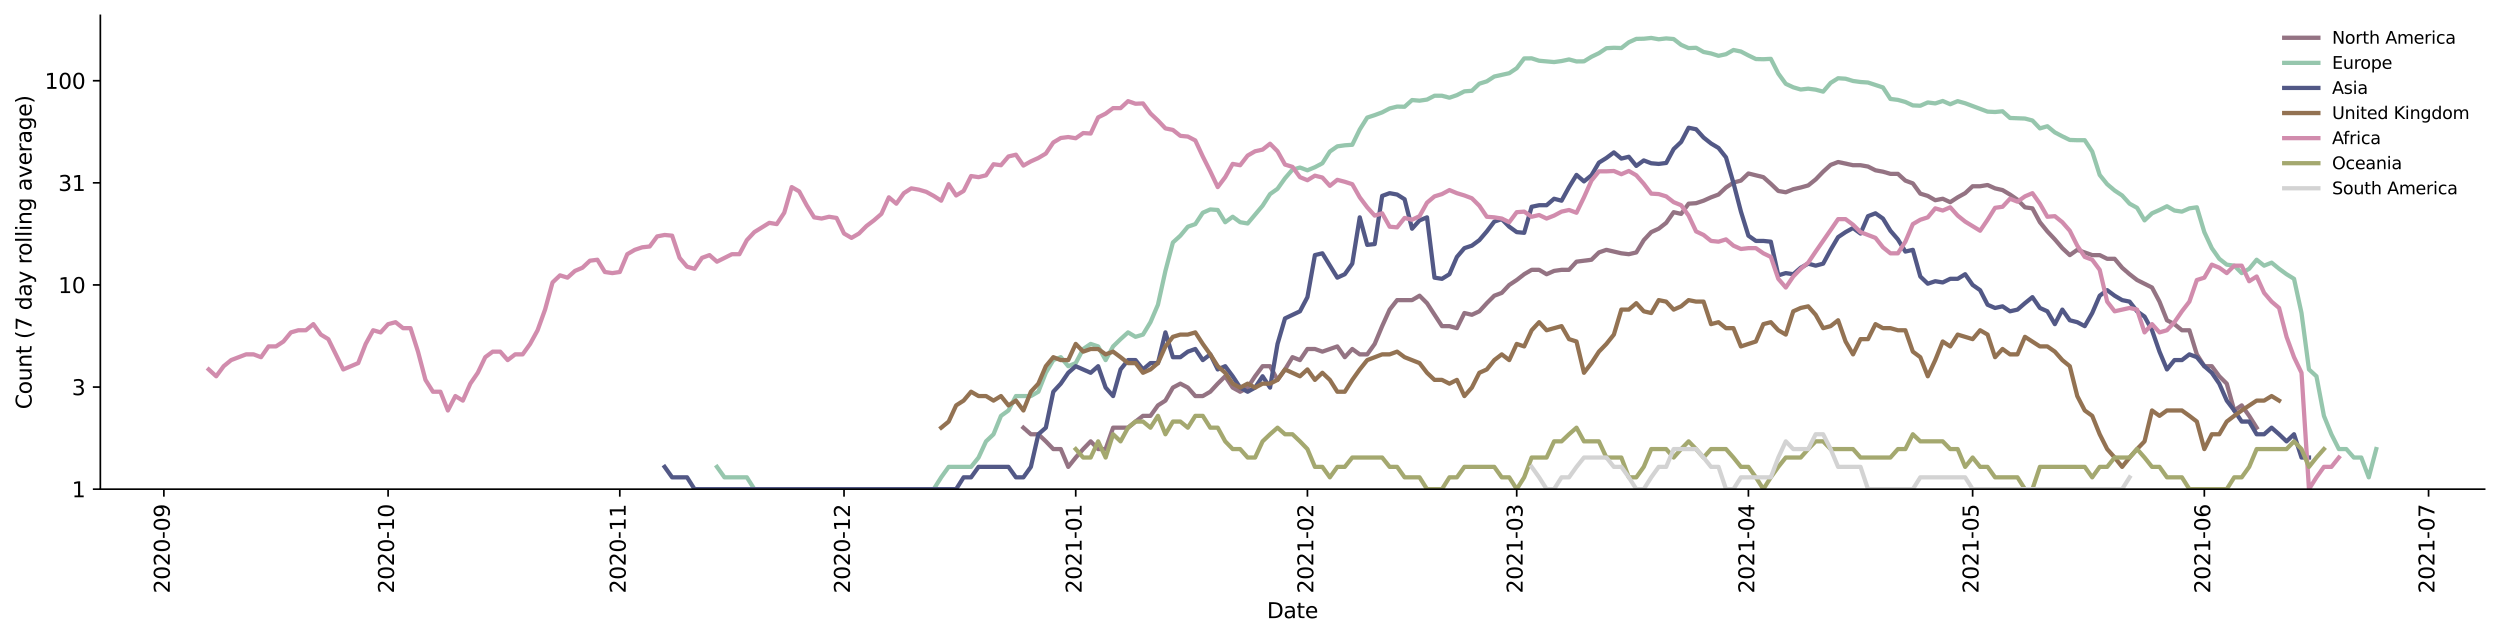 <?xml version="1.0" encoding="utf-8" standalone="no"?>
<!DOCTYPE svg PUBLIC "-//W3C//DTD SVG 1.1//EN"
  "http://www.w3.org/Graphics/SVG/1.1/DTD/svg11.dtd">
<svg height="298.621pt" version="1.1" viewBox="0 0 1170.166 298.621" width="1170.166pt" xmlns="http://www.w3.org/2000/svg" xmlns:xlink="http://www.w3.org/1999/xlink">
 <defs>
  <style type="text/css">*{stroke-linecap:butt;stroke-linejoin:round;}</style>
 </defs>
 <g id="figure_1">
  <g id="patch_1">
   <path d="M 0 298.621 
L 1170.166 298.621 
L 1170.166 0 
L 0 0 
z
" style="fill:#ffffff;"/>
  </g>
  <g id="axes_1">
   <g id="patch_2">
    <path d="M 46.966 228.96 
L 1162.966 228.96 
L 1162.966 7.2 
L 46.966 7.2 
z
" style="fill:#ffffff;"/>
   </g>
   <g id="matplotlib.axis_1">
    <g id="xtick_1">
     <g id="line2d_1">
      <defs>
       <path d="M 0 0 
L 0 3.5 
" id="m8d929df763" style="stroke:#000000;stroke-width:0.8;"/>
      </defs>
      <g>
       <use style="stroke:#000000;stroke-width:0.8;" x="76.702" xlink:href="#m8d929df763" y="228.96"/>
      </g>
     </g>
     <g id="text_1">
      <!-- 2020-09 -->
      <g transform="translate(79.462 277.743)rotate(-90)scale(0.1 -0.1)">
       <defs>
        <path d="M 1228 531 
L 3431 531 
L 3431 0 
L 469 0 
L 469 531 
Q 828 903 1448 1529 
Q 2069 2156 2228 2338 
Q 2531 2678 2651 2914 
Q 2772 3150 2772 3378 
Q 2772 3750 2511 3984 
Q 2250 4219 1831 4219 
Q 1534 4219 1204 4116 
Q 875 4013 500 3803 
L 500 4441 
Q 881 4594 1212 4672 
Q 1544 4750 1819 4750 
Q 2544 4750 2975 4387 
Q 3406 4025 3406 3419 
Q 3406 3131 3298 2873 
Q 3191 2616 2906 2266 
Q 2828 2175 2409 1742 
Q 1991 1309 1228 531 
z
" id="DejaVuSans-32" transform="scale(0.016)"/>
        <path d="M 2034 4250 
Q 1547 4250 1301 3770 
Q 1056 3291 1056 2328 
Q 1056 1369 1301 889 
Q 1547 409 2034 409 
Q 2525 409 2770 889 
Q 3016 1369 3016 2328 
Q 3016 3291 2770 3770 
Q 2525 4250 2034 4250 
z
M 2034 4750 
Q 2819 4750 3233 4129 
Q 3647 3509 3647 2328 
Q 3647 1150 3233 529 
Q 2819 -91 2034 -91 
Q 1250 -91 836 529 
Q 422 1150 422 2328 
Q 422 3509 836 4129 
Q 1250 4750 2034 4750 
z
" id="DejaVuSans-30" transform="scale(0.016)"/>
        <path d="M 313 2009 
L 1997 2009 
L 1997 1497 
L 313 1497 
L 313 2009 
z
" id="DejaVuSans-2d" transform="scale(0.016)"/>
        <path d="M 703 97 
L 703 672 
Q 941 559 1184 500 
Q 1428 441 1663 441 
Q 2288 441 2617 861 
Q 2947 1281 2994 2138 
Q 2813 1869 2534 1725 
Q 2256 1581 1919 1581 
Q 1219 1581 811 2004 
Q 403 2428 403 3163 
Q 403 3881 828 4315 
Q 1253 4750 1959 4750 
Q 2769 4750 3195 4129 
Q 3622 3509 3622 2328 
Q 3622 1225 3098 567 
Q 2575 -91 1691 -91 
Q 1453 -91 1209 -44 
Q 966 3 703 97 
z
M 1959 2075 
Q 2384 2075 2632 2365 
Q 2881 2656 2881 3163 
Q 2881 3666 2632 3958 
Q 2384 4250 1959 4250 
Q 1534 4250 1286 3958 
Q 1038 3666 1038 3163 
Q 1038 2656 1286 2365 
Q 1534 2075 1959 2075 
z
" id="DejaVuSans-39" transform="scale(0.016)"/>
       </defs>
       <use xlink:href="#DejaVuSans-32"/>
       <use x="63.623" xlink:href="#DejaVuSans-30"/>
       <use x="127.246" xlink:href="#DejaVuSans-32"/>
       <use x="190.869" xlink:href="#DejaVuSans-30"/>
       <use x="254.492" xlink:href="#DejaVuSans-2d"/>
       <use x="290.576" xlink:href="#DejaVuSans-30"/>
       <use x="354.199" xlink:href="#DejaVuSans-39"/>
      </g>
     </g>
    </g>
    <g id="xtick_2">
     <g id="line2d_2">
      <g>
       <use style="stroke:#000000;stroke-width:0.8;" x="181.655" xlink:href="#m8d929df763" y="228.96"/>
      </g>
     </g>
     <g id="text_2">
      <!-- 2020-10 -->
      <g transform="translate(184.415 277.743)rotate(-90)scale(0.1 -0.1)">
       <defs>
        <path d="M 794 531 
L 1825 531 
L 1825 4091 
L 703 3866 
L 703 4441 
L 1819 4666 
L 2450 4666 
L 2450 531 
L 3481 531 
L 3481 0 
L 794 0 
L 794 531 
z
" id="DejaVuSans-31" transform="scale(0.016)"/>
       </defs>
       <use xlink:href="#DejaVuSans-32"/>
       <use x="63.623" xlink:href="#DejaVuSans-30"/>
       <use x="127.246" xlink:href="#DejaVuSans-32"/>
       <use x="190.869" xlink:href="#DejaVuSans-30"/>
       <use x="254.492" xlink:href="#DejaVuSans-2d"/>
       <use x="290.576" xlink:href="#DejaVuSans-31"/>
       <use x="354.199" xlink:href="#DejaVuSans-30"/>
      </g>
     </g>
    </g>
    <g id="xtick_3">
     <g id="line2d_3">
      <g>
       <use style="stroke:#000000;stroke-width:0.8;" x="290.107" xlink:href="#m8d929df763" y="228.96"/>
      </g>
     </g>
     <g id="text_3">
      <!-- 2020-11 -->
      <g transform="translate(292.866 277.743)rotate(-90)scale(0.1 -0.1)">
       <use xlink:href="#DejaVuSans-32"/>
       <use x="63.623" xlink:href="#DejaVuSans-30"/>
       <use x="127.246" xlink:href="#DejaVuSans-32"/>
       <use x="190.869" xlink:href="#DejaVuSans-30"/>
       <use x="254.492" xlink:href="#DejaVuSans-2d"/>
       <use x="290.576" xlink:href="#DejaVuSans-31"/>
       <use x="354.199" xlink:href="#DejaVuSans-31"/>
      </g>
     </g>
    </g>
    <g id="xtick_4">
     <g id="line2d_4">
      <g>
       <use style="stroke:#000000;stroke-width:0.8;" x="395.06" xlink:href="#m8d929df763" y="228.96"/>
      </g>
     </g>
     <g id="text_4">
      <!-- 2020-12 -->
      <g transform="translate(397.819 277.743)rotate(-90)scale(0.1 -0.1)">
       <use xlink:href="#DejaVuSans-32"/>
       <use x="63.623" xlink:href="#DejaVuSans-30"/>
       <use x="127.246" xlink:href="#DejaVuSans-32"/>
       <use x="190.869" xlink:href="#DejaVuSans-30"/>
       <use x="254.492" xlink:href="#DejaVuSans-2d"/>
       <use x="290.576" xlink:href="#DejaVuSans-31"/>
       <use x="354.199" xlink:href="#DejaVuSans-32"/>
      </g>
     </g>
    </g>
    <g id="xtick_5">
     <g id="line2d_5">
      <g>
       <use style="stroke:#000000;stroke-width:0.8;" x="503.511" xlink:href="#m8d929df763" y="228.96"/>
      </g>
     </g>
     <g id="text_5">
      <!-- 2021-01 -->
      <g transform="translate(506.27 277.743)rotate(-90)scale(0.1 -0.1)">
       <use xlink:href="#DejaVuSans-32"/>
       <use x="63.623" xlink:href="#DejaVuSans-30"/>
       <use x="127.246" xlink:href="#DejaVuSans-32"/>
       <use x="190.869" xlink:href="#DejaVuSans-31"/>
       <use x="254.492" xlink:href="#DejaVuSans-2d"/>
       <use x="290.576" xlink:href="#DejaVuSans-30"/>
       <use x="354.199" xlink:href="#DejaVuSans-31"/>
      </g>
     </g>
    </g>
    <g id="xtick_6">
     <g id="line2d_6">
      <g>
       <use style="stroke:#000000;stroke-width:0.8;" x="611.962" xlink:href="#m8d929df763" y="228.96"/>
      </g>
     </g>
     <g id="text_6">
      <!-- 2021-02 -->
      <g transform="translate(614.722 277.743)rotate(-90)scale(0.1 -0.1)">
       <use xlink:href="#DejaVuSans-32"/>
       <use x="63.623" xlink:href="#DejaVuSans-30"/>
       <use x="127.246" xlink:href="#DejaVuSans-32"/>
       <use x="190.869" xlink:href="#DejaVuSans-31"/>
       <use x="254.492" xlink:href="#DejaVuSans-2d"/>
       <use x="290.576" xlink:href="#DejaVuSans-30"/>
       <use x="354.199" xlink:href="#DejaVuSans-32"/>
      </g>
     </g>
    </g>
    <g id="xtick_7">
     <g id="line2d_7">
      <g>
       <use style="stroke:#000000;stroke-width:0.8;" x="709.919" xlink:href="#m8d929df763" y="228.96"/>
      </g>
     </g>
     <g id="text_7">
      <!-- 2021-03 -->
      <g transform="translate(712.678 277.743)rotate(-90)scale(0.1 -0.1)">
       <defs>
        <path d="M 2597 2516 
Q 3050 2419 3304 2112 
Q 3559 1806 3559 1356 
Q 3559 666 3084 287 
Q 2609 -91 1734 -91 
Q 1441 -91 1130 -33 
Q 819 25 488 141 
L 488 750 
Q 750 597 1062 519 
Q 1375 441 1716 441 
Q 2309 441 2620 675 
Q 2931 909 2931 1356 
Q 2931 1769 2642 2001 
Q 2353 2234 1838 2234 
L 1294 2234 
L 1294 2753 
L 1863 2753 
Q 2328 2753 2575 2939 
Q 2822 3125 2822 3475 
Q 2822 3834 2567 4026 
Q 2313 4219 1838 4219 
Q 1578 4219 1281 4162 
Q 984 4106 628 3988 
L 628 4550 
Q 988 4650 1302 4700 
Q 1616 4750 1894 4750 
Q 2613 4750 3031 4423 
Q 3450 4097 3450 3541 
Q 3450 3153 3228 2886 
Q 3006 2619 2597 2516 
z
" id="DejaVuSans-33" transform="scale(0.016)"/>
       </defs>
       <use xlink:href="#DejaVuSans-32"/>
       <use x="63.623" xlink:href="#DejaVuSans-30"/>
       <use x="127.246" xlink:href="#DejaVuSans-32"/>
       <use x="190.869" xlink:href="#DejaVuSans-31"/>
       <use x="254.492" xlink:href="#DejaVuSans-2d"/>
       <use x="290.576" xlink:href="#DejaVuSans-30"/>
       <use x="354.199" xlink:href="#DejaVuSans-33"/>
      </g>
     </g>
    </g>
    <g id="xtick_8">
     <g id="line2d_8">
      <g>
       <use style="stroke:#000000;stroke-width:0.8;" x="818.37" xlink:href="#m8d929df763" y="228.96"/>
      </g>
     </g>
     <g id="text_8">
      <!-- 2021-04 -->
      <g transform="translate(821.129 277.743)rotate(-90)scale(0.1 -0.1)">
       <defs>
        <path d="M 2419 4116 
L 825 1625 
L 2419 1625 
L 2419 4116 
z
M 2253 4666 
L 3047 4666 
L 3047 1625 
L 3713 1625 
L 3713 1100 
L 3047 1100 
L 3047 0 
L 2419 0 
L 2419 1100 
L 313 1100 
L 313 1709 
L 2253 4666 
z
" id="DejaVuSans-34" transform="scale(0.016)"/>
       </defs>
       <use xlink:href="#DejaVuSans-32"/>
       <use x="63.623" xlink:href="#DejaVuSans-30"/>
       <use x="127.246" xlink:href="#DejaVuSans-32"/>
       <use x="190.869" xlink:href="#DejaVuSans-31"/>
       <use x="254.492" xlink:href="#DejaVuSans-2d"/>
       <use x="290.576" xlink:href="#DejaVuSans-30"/>
       <use x="354.199" xlink:href="#DejaVuSans-34"/>
      </g>
     </g>
    </g>
    <g id="xtick_9">
     <g id="line2d_9">
      <g>
       <use style="stroke:#000000;stroke-width:0.8;" x="923.323" xlink:href="#m8d929df763" y="228.96"/>
      </g>
     </g>
     <g id="text_9">
      <!-- 2021-05 -->
      <g transform="translate(926.082 277.743)rotate(-90)scale(0.1 -0.1)">
       <defs>
        <path d="M 691 4666 
L 3169 4666 
L 3169 4134 
L 1269 4134 
L 1269 2991 
Q 1406 3038 1543 3061 
Q 1681 3084 1819 3084 
Q 2600 3084 3056 2656 
Q 3513 2228 3513 1497 
Q 3513 744 3044 326 
Q 2575 -91 1722 -91 
Q 1428 -91 1123 -41 
Q 819 9 494 109 
L 494 744 
Q 775 591 1075 516 
Q 1375 441 1709 441 
Q 2250 441 2565 725 
Q 2881 1009 2881 1497 
Q 2881 1984 2565 2268 
Q 2250 2553 1709 2553 
Q 1456 2553 1204 2497 
Q 953 2441 691 2322 
L 691 4666 
z
" id="DejaVuSans-35" transform="scale(0.016)"/>
       </defs>
       <use xlink:href="#DejaVuSans-32"/>
       <use x="63.623" xlink:href="#DejaVuSans-30"/>
       <use x="127.246" xlink:href="#DejaVuSans-32"/>
       <use x="190.869" xlink:href="#DejaVuSans-31"/>
       <use x="254.492" xlink:href="#DejaVuSans-2d"/>
       <use x="290.576" xlink:href="#DejaVuSans-30"/>
       <use x="354.199" xlink:href="#DejaVuSans-35"/>
      </g>
     </g>
    </g>
    <g id="xtick_10">
     <g id="line2d_10">
      <g>
       <use style="stroke:#000000;stroke-width:0.8;" x="1031.774" xlink:href="#m8d929df763" y="228.96"/>
      </g>
     </g>
     <g id="text_10">
      <!-- 2021-06 -->
      <g transform="translate(1034.534 277.743)rotate(-90)scale(0.1 -0.1)">
       <defs>
        <path d="M 2113 2584 
Q 1688 2584 1439 2293 
Q 1191 2003 1191 1497 
Q 1191 994 1439 701 
Q 1688 409 2113 409 
Q 2538 409 2786 701 
Q 3034 994 3034 1497 
Q 3034 2003 2786 2293 
Q 2538 2584 2113 2584 
z
M 3366 4563 
L 3366 3988 
Q 3128 4100 2886 4159 
Q 2644 4219 2406 4219 
Q 1781 4219 1451 3797 
Q 1122 3375 1075 2522 
Q 1259 2794 1537 2939 
Q 1816 3084 2150 3084 
Q 2853 3084 3261 2657 
Q 3669 2231 3669 1497 
Q 3669 778 3244 343 
Q 2819 -91 2113 -91 
Q 1303 -91 875 529 
Q 447 1150 447 2328 
Q 447 3434 972 4092 
Q 1497 4750 2381 4750 
Q 2619 4750 2861 4703 
Q 3103 4656 3366 4563 
z
" id="DejaVuSans-36" transform="scale(0.016)"/>
       </defs>
       <use xlink:href="#DejaVuSans-32"/>
       <use x="63.623" xlink:href="#DejaVuSans-30"/>
       <use x="127.246" xlink:href="#DejaVuSans-32"/>
       <use x="190.869" xlink:href="#DejaVuSans-31"/>
       <use x="254.492" xlink:href="#DejaVuSans-2d"/>
       <use x="290.576" xlink:href="#DejaVuSans-30"/>
       <use x="354.199" xlink:href="#DejaVuSans-36"/>
      </g>
     </g>
    </g>
    <g id="xtick_11">
     <g id="line2d_11">
      <g>
       <use style="stroke:#000000;stroke-width:0.8;" x="1136.727" xlink:href="#m8d929df763" y="228.96"/>
      </g>
     </g>
     <g id="text_11">
      <!-- 2021-07 -->
      <g transform="translate(1139.487 277.743)rotate(-90)scale(0.1 -0.1)">
       <defs>
        <path d="M 525 4666 
L 3525 4666 
L 3525 4397 
L 1831 0 
L 1172 0 
L 2766 4134 
L 525 4134 
L 525 4666 
z
" id="DejaVuSans-37" transform="scale(0.016)"/>
       </defs>
       <use xlink:href="#DejaVuSans-32"/>
       <use x="63.623" xlink:href="#DejaVuSans-30"/>
       <use x="127.246" xlink:href="#DejaVuSans-32"/>
       <use x="190.869" xlink:href="#DejaVuSans-31"/>
       <use x="254.492" xlink:href="#DejaVuSans-2d"/>
       <use x="290.576" xlink:href="#DejaVuSans-30"/>
       <use x="354.199" xlink:href="#DejaVuSans-37"/>
      </g>
     </g>
    </g>
    <g id="text_12">
     <!-- Date -->
     <g transform="translate(593.015 289.341)scale(0.1 -0.1)">
      <defs>
       <path d="M 1259 4147 
L 1259 519 
L 2022 519 
Q 2988 519 3436 956 
Q 3884 1394 3884 2338 
Q 3884 3275 3436 3711 
Q 2988 4147 2022 4147 
L 1259 4147 
z
M 628 4666 
L 1925 4666 
Q 3281 4666 3915 4102 
Q 4550 3538 4550 2338 
Q 4550 1131 3912 565 
Q 3275 0 1925 0 
L 628 0 
L 628 4666 
z
" id="DejaVuSans-44" transform="scale(0.016)"/>
       <path d="M 2194 1759 
Q 1497 1759 1228 1600 
Q 959 1441 959 1056 
Q 959 750 1161 570 
Q 1363 391 1709 391 
Q 2188 391 2477 730 
Q 2766 1069 2766 1631 
L 2766 1759 
L 2194 1759 
z
M 3341 1997 
L 3341 0 
L 2766 0 
L 2766 531 
Q 2569 213 2275 61 
Q 1981 -91 1556 -91 
Q 1019 -91 701 211 
Q 384 513 384 1019 
Q 384 1609 779 1909 
Q 1175 2209 1959 2209 
L 2766 2209 
L 2766 2266 
Q 2766 2663 2505 2880 
Q 2244 3097 1772 3097 
Q 1472 3097 1187 3025 
Q 903 2953 641 2809 
L 641 3341 
Q 956 3463 1253 3523 
Q 1550 3584 1831 3584 
Q 2591 3584 2966 3190 
Q 3341 2797 3341 1997 
z
" id="DejaVuSans-61" transform="scale(0.016)"/>
       <path d="M 1172 4494 
L 1172 3500 
L 2356 3500 
L 2356 3053 
L 1172 3053 
L 1172 1153 
Q 1172 725 1289 603 
Q 1406 481 1766 481 
L 2356 481 
L 2356 0 
L 1766 0 
Q 1100 0 847 248 
Q 594 497 594 1153 
L 594 3053 
L 172 3053 
L 172 3500 
L 594 3500 
L 594 4494 
L 1172 4494 
z
" id="DejaVuSans-74" transform="scale(0.016)"/>
       <path d="M 3597 1894 
L 3597 1613 
L 953 1613 
Q 991 1019 1311 708 
Q 1631 397 2203 397 
Q 2534 397 2845 478 
Q 3156 559 3463 722 
L 3463 178 
Q 3153 47 2828 -22 
Q 2503 -91 2169 -91 
Q 1331 -91 842 396 
Q 353 884 353 1716 
Q 353 2575 817 3079 
Q 1281 3584 2069 3584 
Q 2775 3584 3186 3129 
Q 3597 2675 3597 1894 
z
M 3022 2063 
Q 3016 2534 2758 2815 
Q 2500 3097 2075 3097 
Q 1594 3097 1305 2825 
Q 1016 2553 972 2059 
L 3022 2063 
z
" id="DejaVuSans-65" transform="scale(0.016)"/>
      </defs>
      <use xlink:href="#DejaVuSans-44"/>
      <use x="77.002" xlink:href="#DejaVuSans-61"/>
      <use x="138.281" xlink:href="#DejaVuSans-74"/>
      <use x="177.49" xlink:href="#DejaVuSans-65"/>
     </g>
    </g>
   </g>
   <g id="matplotlib.axis_2">
    <g id="ytick_1">
     <g id="line2d_12">
      <defs>
       <path d="M 0 0 
L -3.5 0 
" id="m5901e06e59" style="stroke:#000000;stroke-width:0.8;"/>
      </defs>
      <g>
       <use style="stroke:#000000;stroke-width:0.8;" x="46.966" xlink:href="#m5901e06e59" y="228.96"/>
      </g>
     </g>
     <g id="text_13">
      <!-- 1 -->
      <g transform="translate(33.603 232.759)scale(0.1 -0.1)">
       <use xlink:href="#DejaVuSans-31"/>
      </g>
     </g>
    </g>
    <g id="ytick_2">
     <g id="line2d_13">
      <g>
       <use style="stroke:#000000;stroke-width:0.8;" x="46.966" xlink:href="#m5901e06e59" y="181.167"/>
      </g>
     </g>
     <g id="text_14">
      <!-- 3 -->
      <g transform="translate(33.603 184.966)scale(0.1 -0.1)">
       <use xlink:href="#DejaVuSans-33"/>
      </g>
     </g>
    </g>
    <g id="ytick_3">
     <g id="line2d_14">
      <g>
       <use style="stroke:#000000;stroke-width:0.8;" x="46.966" xlink:href="#m5901e06e59" y="133.373"/>
      </g>
     </g>
     <g id="text_15">
      <!-- 10 -->
      <g transform="translate(27.241 137.173)scale(0.1 -0.1)">
       <use xlink:href="#DejaVuSans-31"/>
       <use x="63.623" xlink:href="#DejaVuSans-30"/>
      </g>
     </g>
    </g>
    <g id="ytick_4">
     <g id="line2d_15">
      <g>
       <use style="stroke:#000000;stroke-width:0.8;" x="46.966" xlink:href="#m5901e06e59" y="85.58"/>
      </g>
     </g>
     <g id="text_16">
      <!-- 31 -->
      <g transform="translate(27.241 89.379)scale(0.1 -0.1)">
       <use xlink:href="#DejaVuSans-33"/>
       <use x="63.623" xlink:href="#DejaVuSans-31"/>
      </g>
     </g>
    </g>
    <g id="ytick_5">
     <g id="line2d_16">
      <g>
       <use style="stroke:#000000;stroke-width:0.8;" x="46.966" xlink:href="#m5901e06e59" y="37.787"/>
      </g>
     </g>
     <g id="text_17">
      <!-- 100 -->
      <g transform="translate(20.878 41.586)scale(0.1 -0.1)">
       <use xlink:href="#DejaVuSans-31"/>
       <use x="63.623" xlink:href="#DejaVuSans-30"/>
       <use x="127.246" xlink:href="#DejaVuSans-30"/>
      </g>
     </g>
    </g>
    <g id="text_18">
     <!-- Count (7 day rolling average) -->
     <g transform="translate(14.798 191.548)rotate(-90)scale(0.1 -0.1)">
      <defs>
       <path d="M 4122 4306 
L 4122 3641 
Q 3803 3938 3442 4084 
Q 3081 4231 2675 4231 
Q 1875 4231 1450 3742 
Q 1025 3253 1025 2328 
Q 1025 1406 1450 917 
Q 1875 428 2675 428 
Q 3081 428 3442 575 
Q 3803 722 4122 1019 
L 4122 359 
Q 3791 134 3420 21 
Q 3050 -91 2638 -91 
Q 1578 -91 968 557 
Q 359 1206 359 2328 
Q 359 3453 968 4101 
Q 1578 4750 2638 4750 
Q 3056 4750 3426 4639 
Q 3797 4528 4122 4306 
z
" id="DejaVuSans-43" transform="scale(0.016)"/>
       <path d="M 1959 3097 
Q 1497 3097 1228 2736 
Q 959 2375 959 1747 
Q 959 1119 1226 758 
Q 1494 397 1959 397 
Q 2419 397 2687 759 
Q 2956 1122 2956 1747 
Q 2956 2369 2687 2733 
Q 2419 3097 1959 3097 
z
M 1959 3584 
Q 2709 3584 3137 3096 
Q 3566 2609 3566 1747 
Q 3566 888 3137 398 
Q 2709 -91 1959 -91 
Q 1206 -91 779 398 
Q 353 888 353 1747 
Q 353 2609 779 3096 
Q 1206 3584 1959 3584 
z
" id="DejaVuSans-6f" transform="scale(0.016)"/>
       <path d="M 544 1381 
L 544 3500 
L 1119 3500 
L 1119 1403 
Q 1119 906 1312 657 
Q 1506 409 1894 409 
Q 2359 409 2629 706 
Q 2900 1003 2900 1516 
L 2900 3500 
L 3475 3500 
L 3475 0 
L 2900 0 
L 2900 538 
Q 2691 219 2414 64 
Q 2138 -91 1772 -91 
Q 1169 -91 856 284 
Q 544 659 544 1381 
z
M 1991 3584 
L 1991 3584 
z
" id="DejaVuSans-75" transform="scale(0.016)"/>
       <path d="M 3513 2113 
L 3513 0 
L 2938 0 
L 2938 2094 
Q 2938 2591 2744 2837 
Q 2550 3084 2163 3084 
Q 1697 3084 1428 2787 
Q 1159 2491 1159 1978 
L 1159 0 
L 581 0 
L 581 3500 
L 1159 3500 
L 1159 2956 
Q 1366 3272 1645 3428 
Q 1925 3584 2291 3584 
Q 2894 3584 3203 3211 
Q 3513 2838 3513 2113 
z
" id="DejaVuSans-6e" transform="scale(0.016)"/>
       <path id="DejaVuSans-20" transform="scale(0.016)"/>
       <path d="M 1984 4856 
Q 1566 4138 1362 3434 
Q 1159 2731 1159 2009 
Q 1159 1288 1364 580 
Q 1569 -128 1984 -844 
L 1484 -844 
Q 1016 -109 783 600 
Q 550 1309 550 2009 
Q 550 2706 781 3412 
Q 1013 4119 1484 4856 
L 1984 4856 
z
" id="DejaVuSans-28" transform="scale(0.016)"/>
       <path d="M 2906 2969 
L 2906 4863 
L 3481 4863 
L 3481 0 
L 2906 0 
L 2906 525 
Q 2725 213 2448 61 
Q 2172 -91 1784 -91 
Q 1150 -91 751 415 
Q 353 922 353 1747 
Q 353 2572 751 3078 
Q 1150 3584 1784 3584 
Q 2172 3584 2448 3432 
Q 2725 3281 2906 2969 
z
M 947 1747 
Q 947 1113 1208 752 
Q 1469 391 1925 391 
Q 2381 391 2643 752 
Q 2906 1113 2906 1747 
Q 2906 2381 2643 2742 
Q 2381 3103 1925 3103 
Q 1469 3103 1208 2742 
Q 947 2381 947 1747 
z
" id="DejaVuSans-64" transform="scale(0.016)"/>
       <path d="M 2059 -325 
Q 1816 -950 1584 -1140 
Q 1353 -1331 966 -1331 
L 506 -1331 
L 506 -850 
L 844 -850 
Q 1081 -850 1212 -737 
Q 1344 -625 1503 -206 
L 1606 56 
L 191 3500 
L 800 3500 
L 1894 763 
L 2988 3500 
L 3597 3500 
L 2059 -325 
z
" id="DejaVuSans-79" transform="scale(0.016)"/>
       <path d="M 2631 2963 
Q 2534 3019 2420 3045 
Q 2306 3072 2169 3072 
Q 1681 3072 1420 2755 
Q 1159 2438 1159 1844 
L 1159 0 
L 581 0 
L 581 3500 
L 1159 3500 
L 1159 2956 
Q 1341 3275 1631 3429 
Q 1922 3584 2338 3584 
Q 2397 3584 2469 3576 
Q 2541 3569 2628 3553 
L 2631 2963 
z
" id="DejaVuSans-72" transform="scale(0.016)"/>
       <path d="M 603 4863 
L 1178 4863 
L 1178 0 
L 603 0 
L 603 4863 
z
" id="DejaVuSans-6c" transform="scale(0.016)"/>
       <path d="M 603 3500 
L 1178 3500 
L 1178 0 
L 603 0 
L 603 3500 
z
M 603 4863 
L 1178 4863 
L 1178 4134 
L 603 4134 
L 603 4863 
z
" id="DejaVuSans-69" transform="scale(0.016)"/>
       <path d="M 2906 1791 
Q 2906 2416 2648 2759 
Q 2391 3103 1925 3103 
Q 1463 3103 1205 2759 
Q 947 2416 947 1791 
Q 947 1169 1205 825 
Q 1463 481 1925 481 
Q 2391 481 2648 825 
Q 2906 1169 2906 1791 
z
M 3481 434 
Q 3481 -459 3084 -895 
Q 2688 -1331 1869 -1331 
Q 1566 -1331 1297 -1286 
Q 1028 -1241 775 -1147 
L 775 -588 
Q 1028 -725 1275 -790 
Q 1522 -856 1778 -856 
Q 2344 -856 2625 -561 
Q 2906 -266 2906 331 
L 2906 616 
Q 2728 306 2450 153 
Q 2172 0 1784 0 
Q 1141 0 747 490 
Q 353 981 353 1791 
Q 353 2603 747 3093 
Q 1141 3584 1784 3584 
Q 2172 3584 2450 3431 
Q 2728 3278 2906 2969 
L 2906 3500 
L 3481 3500 
L 3481 434 
z
" id="DejaVuSans-67" transform="scale(0.016)"/>
       <path d="M 191 3500 
L 800 3500 
L 1894 563 
L 2988 3500 
L 3597 3500 
L 2284 0 
L 1503 0 
L 191 3500 
z
" id="DejaVuSans-76" transform="scale(0.016)"/>
       <path d="M 513 4856 
L 1013 4856 
Q 1481 4119 1714 3412 
Q 1947 2706 1947 2009 
Q 1947 1309 1714 600 
Q 1481 -109 1013 -844 
L 513 -844 
Q 928 -128 1133 580 
Q 1338 1288 1338 2009 
Q 1338 2731 1133 3434 
Q 928 4138 513 4856 
z
" id="DejaVuSans-29" transform="scale(0.016)"/>
      </defs>
      <use xlink:href="#DejaVuSans-43"/>
      <use x="69.824" xlink:href="#DejaVuSans-6f"/>
      <use x="131.006" xlink:href="#DejaVuSans-75"/>
      <use x="194.385" xlink:href="#DejaVuSans-6e"/>
      <use x="257.764" xlink:href="#DejaVuSans-74"/>
      <use x="296.973" xlink:href="#DejaVuSans-20"/>
      <use x="328.76" xlink:href="#DejaVuSans-28"/>
      <use x="367.773" xlink:href="#DejaVuSans-37"/>
      <use x="431.396" xlink:href="#DejaVuSans-20"/>
      <use x="463.184" xlink:href="#DejaVuSans-64"/>
      <use x="526.66" xlink:href="#DejaVuSans-61"/>
      <use x="587.939" xlink:href="#DejaVuSans-79"/>
      <use x="647.119" xlink:href="#DejaVuSans-20"/>
      <use x="678.906" xlink:href="#DejaVuSans-72"/>
      <use x="717.77" xlink:href="#DejaVuSans-6f"/>
      <use x="778.951" xlink:href="#DejaVuSans-6c"/>
      <use x="806.734" xlink:href="#DejaVuSans-6c"/>
      <use x="834.518" xlink:href="#DejaVuSans-69"/>
      <use x="862.301" xlink:href="#DejaVuSans-6e"/>
      <use x="925.68" xlink:href="#DejaVuSans-67"/>
      <use x="989.156" xlink:href="#DejaVuSans-20"/>
      <use x="1020.943" xlink:href="#DejaVuSans-61"/>
      <use x="1082.223" xlink:href="#DejaVuSans-76"/>
      <use x="1141.402" xlink:href="#DejaVuSans-65"/>
      <use x="1202.926" xlink:href="#DejaVuSans-72"/>
      <use x="1244.039" xlink:href="#DejaVuSans-61"/>
      <use x="1305.318" xlink:href="#DejaVuSans-67"/>
      <use x="1368.795" xlink:href="#DejaVuSans-65"/>
      <use x="1430.318" xlink:href="#DejaVuSans-29"/>
     </g>
    </g>
   </g>
   <g id="line2d_17">
    <path clip-path="url(#pc3160c7f5e)" d="M 479.022 200.186 
L 482.52 203.262 
L 486.019 203.262 
L 489.517 206.585 
L 493.016 210.197 
L 496.514 210.197 
L 500.013 218.527 
L 503.511 214.153 
L 507.01 210.197 
L 510.508 206.585 
L 514.006 210.197 
L 517.505 210.197 
L 521.003 200.186 
L 528 200.186 
L 531.499 197.321 
L 534.997 194.642 
L 538.495 194.642 
L 541.994 189.753 
L 545.492 187.508 
L 548.991 181.422 
L 552.489 179.577 
L 555.988 181.422 
L 559.486 185.379 
L 562.984 185.379 
L 566.483 183.354 
L 569.981 179.577 
L 573.48 176.116 
L 576.978 181.422 
L 580.477 183.354 
L 583.975 181.422 
L 587.473 176.116 
L 590.972 171.411 
L 594.47 171.411 
L 597.969 177.81 
L 601.467 172.921 
L 604.966 167.186 
L 608.464 168.547 
L 611.962 163.351 
L 615.461 163.351 
L 618.959 164.59 
L 625.956 162.148 
L 629.455 167.186 
L 632.953 163.351 
L 636.452 165.868 
L 639.95 165.868 
L 643.448 160.978 
L 646.947 152.648 
L 650.445 144.922 
L 653.944 140.47 
L 660.941 140.47 
L 664.439 138.411 
L 667.937 141.902 
L 674.934 152.648 
L 678.433 152.648 
L 681.931 153.602 
L 685.43 146.519 
L 688.928 147.341 
L 692.426 145.713 
L 695.925 141.902 
L 699.423 138.411 
L 702.922 137.093 
L 706.42 133.373 
L 709.919 131.067 
L 713.417 128.352 
L 716.915 126.302 
L 720.414 126.302 
L 723.912 128.352 
L 727.411 126.805 
L 730.909 126.302 
L 734.408 126.302 
L 737.906 122.482 
L 744.903 121.579 
L 748.401 118.154 
L 751.9 116.939 
L 758.897 118.567 
L 762.395 118.984 
L 765.894 118.154 
L 769.392 112.406 
L 772.89 108.645 
L 776.389 107.042 
L 779.887 104.304 
L 783.386 99.316 
L 786.884 100.107 
L 790.383 95.336 
L 793.881 95.099 
L 797.379 93.936 
L 800.878 92.361 
L 804.376 91.057 
L 807.875 87.767 
L 811.373 85.46 
L 814.872 84.536 
L 818.37 81.199 
L 825.367 82.921 
L 828.865 86.025 
L 832.364 89.379 
L 835.862 90.001 
L 839.361 88.565 
L 842.859 87.767 
L 846.357 86.79 
L 849.856 83.991 
L 853.354 80.363 
L 856.853 77.181 
L 860.351 75.825 
L 867.348 77.334 
L 870.847 77.334 
L 874.345 77.954 
L 877.843 79.707 
L 881.342 80.363 
L 884.84 81.368 
L 888.339 81.368 
L 891.837 84.536 
L 895.336 85.836 
L 898.834 90.631 
L 902.332 91.704 
L 905.831 93.708 
L 909.329 93.029 
L 912.828 94.63 
L 916.326 92.361 
L 919.825 90.42 
L 923.323 87.178 
L 926.821 87.178 
L 930.32 86.598 
L 933.818 88.164 
L 937.317 88.97 
L 940.815 91.057 
L 944.314 93.48 
L 947.812 97.03 
L 951.31 97.527 
L 954.809 104.01 
L 958.307 108.319 
L 961.806 112.049 
L 965.304 116.148 
L 968.803 119.406 
L 972.301 116.939 
L 979.298 119.406 
L 982.796 119.406 
L 986.295 121.135 
L 989.793 121.135 
L 993.292 125.313 
L 996.79 128.352 
L 1000.289 131.067 
L 1007.285 134.577 
L 1010.784 141.18 
L 1014.282 149.91 
L 1017.781 151.715 
L 1021.279 154.579 
L 1024.778 154.579 
L 1028.276 165.868 
L 1031.774 171.411 
L 1035.273 171.411 
L 1038.771 176.116 
L 1042.27 179.577 
L 1045.768 192.126 
L 1049.267 189.753 
L 1052.765 194.642 
L 1056.263 200.186 
L 1056.263 200.186 
" style="fill:none;stroke:#947383;stroke-linecap:square;stroke-width:2;"/>
   </g>
   <g id="line2d_18">
    <path clip-path="url(#pc3160c7f5e)" d="M 335.586 218.527 
L 339.085 223.417 
L 349.58 223.417 
L 353.078 228.96 
L 437.041 228.96 
L 440.539 223.417 
L 444.038 218.527 
L 454.533 218.527 
L 458.031 214.153 
L 461.53 206.585 
L 465.028 203.262 
L 468.527 194.642 
L 472.025 192.126 
L 475.524 185.379 
L 482.52 185.379 
L 486.019 183.354 
L 489.517 174.488 
L 493.016 168.547 
L 496.514 167.186 
L 500.013 171.411 
L 503.511 169.954 
L 507.01 163.351 
L 510.508 160.978 
L 514.006 162.148 
L 517.505 168.547 
L 521.003 162.148 
L 524.502 158.734 
L 528 155.58 
L 531.499 157.656 
L 534.997 156.605 
L 538.495 150.803 
L 541.994 142.637 
L 545.492 126.805 
L 548.991 113.493 
L 552.489 110.312 
L 555.988 106.109 
L 559.486 104.897 
L 562.984 99.578 
L 566.483 98.031 
L 569.981 98.285 
L 573.48 104.01 
L 576.978 101.459 
L 580.477 104.01 
L 583.975 104.599 
L 590.972 96.296 
L 594.47 90.843 
L 597.969 88.364 
L 601.467 83.453 
L 604.966 79.383 
L 608.464 78.425 
L 611.962 79.707 
L 615.461 78.267 
L 618.959 76.422 
L 622.458 70.935 
L 625.956 68.504 
L 629.455 68.01 
L 632.953 67.765 
L 636.452 60.605 
L 639.95 55.036 
L 643.448 53.884 
L 646.947 52.593 
L 650.445 50.77 
L 653.944 49.888 
L 657.442 49.967 
L 660.941 46.828 
L 664.439 47.124 
L 667.937 46.608 
L 671.436 44.813 
L 674.934 44.813 
L 678.433 45.737 
L 681.931 44.533 
L 685.43 42.758 
L 688.928 42.491 
L 692.426 39.174 
L 695.925 38.084 
L 699.423 35.818 
L 706.42 34.264 
L 709.919 31.933 
L 713.417 27.354 
L 716.915 27.308 
L 720.414 28.429 
L 727.411 29.049 
L 730.909 28.571 
L 734.408 27.818 
L 737.906 28.761 
L 741.404 28.714 
L 744.903 26.577 
L 748.401 24.892 
L 751.9 22.567 
L 755.398 22.362 
L 758.897 22.485 
L 762.395 19.785 
L 765.894 18.202 
L 769.392 18.128 
L 772.89 17.76 
L 776.389 18.387 
L 779.887 17.98 
L 783.386 18.276 
L 786.884 20.994 
L 790.383 22.526 
L 793.881 22.362 
L 797.379 24.33 
L 800.878 25.022 
L 804.376 26.127 
L 807.875 25.373 
L 811.373 23.397 
L 814.872 24.117 
L 818.37 25.948 
L 821.868 27.632 
L 825.367 27.725 
L 828.865 27.539 
L 832.364 34.428 
L 835.862 39.235 
L 839.361 40.863 
L 842.859 41.898 
L 846.357 41.507 
L 849.856 41.963 
L 853.354 42.892 
L 856.853 38.807 
L 860.351 36.617 
L 863.85 36.849 
L 867.348 37.906 
L 870.847 38.384 
L 874.345 38.625 
L 881.342 40.927 
L 884.84 46.315 
L 888.339 46.755 
L 891.837 47.723 
L 895.336 49.336 
L 898.834 49.493 
L 902.332 47.949 
L 905.831 48.406 
L 909.329 47.273 
L 912.828 48.791 
L 916.326 47.348 
L 919.825 48.33 
L 930.32 52.256 
L 933.818 52.424 
L 937.317 52.088 
L 940.815 55.216 
L 947.812 55.488 
L 951.31 56.406 
L 954.809 60.094 
L 958.307 59.092 
L 961.806 61.963 
L 965.304 63.808 
L 968.803 65.507 
L 972.301 65.623 
L 975.799 65.623 
L 979.298 70.935 
L 982.796 81.879 
L 986.295 86.215 
L 989.793 89.174 
L 993.292 91.487 
L 996.79 95.336 
L 1000.289 97.278 
L 1003.787 103.142 
L 1007.285 99.841 
L 1010.784 98.285 
L 1014.282 96.539 
L 1017.781 98.54 
L 1021.279 99.056 
L 1024.778 97.527 
L 1028.276 97.03 
L 1031.774 108.645 
L 1035.273 116.148 
L 1038.771 121.135 
L 1042.27 123.874 
L 1045.768 124.348 
L 1049.267 127.83 
L 1052.765 125.805 
L 1056.263 121.579 
L 1059.762 124.348 
L 1063.26 122.941 
L 1066.759 125.805 
L 1070.257 128.352 
L 1073.756 130.509 
L 1077.254 146.519 
L 1080.752 172.921 
L 1084.251 176.116 
L 1087.749 194.642 
L 1091.248 203.262 
L 1094.746 210.197 
L 1098.245 210.197 
L 1101.743 214.153 
L 1105.241 214.153 
L 1108.74 223.417 
L 1112.238 210.197 
L 1112.238 210.197 
" style="fill:none;stroke:#96c6ad;stroke-linecap:square;stroke-width:2;"/>
   </g>
   <g id="line2d_19">
    <path clip-path="url(#pc3160c7f5e)" d="M 311.097 218.527 
L 314.596 223.417 
L 321.593 223.417 
L 325.091 228.96 
L 447.536 228.96 
L 451.035 223.417 
L 454.533 223.417 
L 458.031 218.527 
L 472.025 218.527 
L 475.524 223.417 
L 479.022 223.417 
L 482.52 218.527 
L 486.019 203.262 
L 489.517 200.186 
L 493.016 183.354 
L 496.514 179.577 
L 500.013 174.488 
L 503.511 171.411 
L 510.508 174.488 
L 514.006 171.411 
L 517.505 181.422 
L 521.003 185.379 
L 524.502 172.921 
L 528 168.547 
L 531.499 168.547 
L 534.997 172.921 
L 538.495 169.954 
L 541.994 169.954 
L 545.492 155.58 
L 548.991 167.186 
L 552.489 167.186 
L 555.988 164.59 
L 559.486 163.351 
L 562.984 168.547 
L 566.483 165.868 
L 569.981 172.921 
L 573.48 171.411 
L 576.978 176.116 
L 580.477 181.422 
L 583.975 183.354 
L 587.473 181.422 
L 590.972 176.116 
L 594.47 181.422 
L 597.969 160.978 
L 601.467 149.036 
L 608.464 145.713 
L 611.962 139.086 
L 615.461 119.406 
L 618.959 118.567 
L 625.956 129.959 
L 629.455 128.352 
L 632.953 123.404 
L 636.452 101.735 
L 639.95 114.61 
L 643.448 114.235 
L 646.947 91.704 
L 650.445 90.42 
L 653.944 91.057 
L 657.442 93.254 
L 660.941 107.042 
L 664.439 103.142 
L 667.937 101.735 
L 671.436 129.959 
L 674.934 130.509 
L 678.433 128.352 
L 681.931 120.261 
L 685.43 116.148 
L 688.928 114.989 
L 692.426 112.406 
L 695.925 108.319 
L 699.423 103.719 
L 702.922 102.574 
L 706.42 106.109 
L 709.919 108.645 
L 713.417 108.973 
L 716.915 96.784 
L 720.414 96.054 
L 723.912 96.054 
L 727.411 93.029 
L 730.909 93.936 
L 734.408 87.57 
L 737.906 81.879 
L 741.404 84.903 
L 744.903 82.051 
L 748.401 76.122 
L 751.9 73.941 
L 755.398 71.332 
L 758.897 74.225 
L 762.395 73.378 
L 765.894 77.643 
L 769.392 75.09 
L 772.89 76.422 
L 776.389 76.724 
L 779.887 76.272 
L 783.386 69.766 
L 786.884 66.443 
L 790.383 59.791 
L 793.881 60.502 
L 797.379 64.367 
L 800.878 67.159 
L 804.376 69.256 
L 807.875 73.658 
L 811.373 85.648 
L 814.872 99.056 
L 818.37 110.312 
L 821.868 112.765 
L 825.367 112.765 
L 828.865 113.128 
L 832.364 128.881 
L 835.862 127.83 
L 839.361 128.352 
L 842.859 125.313 
L 846.357 123.404 
L 849.856 124.348 
L 853.354 123.404 
L 856.853 116.939 
L 860.351 110.998 
L 863.85 108.645 
L 867.348 106.728 
L 870.847 109.304 
L 874.345 101.185 
L 877.843 99.841 
L 881.342 102.292 
L 884.84 107.996 
L 888.339 112.049 
L 891.837 117.745 
L 895.336 116.939 
L 898.834 129.417 
L 902.332 132.785 
L 905.831 131.631 
L 909.329 132.204 
L 912.828 130.509 
L 916.326 130.509 
L 919.825 128.352 
L 923.323 133.373 
L 926.821 135.816 
L 930.32 142.637 
L 933.818 144.146 
L 937.317 143.385 
L 940.815 145.713 
L 944.314 144.922 
L 947.812 141.902 
L 951.31 139.086 
L 954.809 144.146 
L 958.307 145.713 
L 961.806 151.715 
L 965.304 144.922 
L 968.803 149.91 
L 972.301 150.803 
L 975.799 152.648 
L 979.298 146.519 
L 982.796 138.411 
L 986.295 135.816 
L 989.793 138.411 
L 993.292 140.47 
L 996.79 141.18 
L 1000.289 145.713 
L 1003.787 148.18 
L 1007.285 154.579 
L 1010.784 164.59 
L 1014.282 172.921 
L 1017.781 168.547 
L 1021.279 168.547 
L 1024.778 165.868 
L 1028.276 167.186 
L 1031.774 171.411 
L 1035.273 174.488 
L 1038.771 179.577 
L 1042.27 187.508 
L 1045.768 192.126 
L 1049.267 197.321 
L 1052.765 197.321 
L 1056.263 203.262 
L 1059.762 203.262 
L 1063.26 200.186 
L 1066.759 203.262 
L 1070.257 206.585 
L 1073.756 203.262 
L 1077.254 214.153 
L 1080.752 214.153 
L 1080.752 214.153 
" style="fill:none;stroke:#525886;stroke-linecap:square;stroke-width:2;"/>
   </g>
   <g id="line2d_20">
    <path clip-path="url(#pc3160c7f5e)" d="M 440.539 200.186 
L 444.038 197.321 
L 447.536 189.753 
L 451.035 187.508 
L 454.533 183.354 
L 458.031 185.379 
L 461.53 185.379 
L 465.028 187.508 
L 468.527 185.379 
L 472.025 189.753 
L 475.524 187.508 
L 479.022 192.126 
L 482.52 183.354 
L 486.019 179.577 
L 489.517 171.411 
L 493.016 167.186 
L 496.514 168.547 
L 500.013 168.547 
L 503.511 160.978 
L 507.01 164.59 
L 510.508 163.351 
L 514.006 163.351 
L 517.505 165.868 
L 521.003 164.59 
L 524.502 167.186 
L 528 169.954 
L 531.499 169.954 
L 534.997 174.488 
L 538.495 172.921 
L 541.994 169.954 
L 545.492 162.148 
L 548.991 157.656 
L 552.489 156.605 
L 555.988 156.605 
L 559.486 155.58 
L 562.984 160.978 
L 566.483 165.868 
L 569.981 171.411 
L 573.48 174.488 
L 576.978 179.577 
L 580.477 181.422 
L 583.975 179.577 
L 587.473 181.422 
L 590.972 179.577 
L 594.47 179.577 
L 597.969 177.81 
L 601.467 172.921 
L 608.464 176.116 
L 611.962 172.921 
L 615.461 177.81 
L 618.959 174.488 
L 622.458 177.81 
L 625.956 183.354 
L 629.455 183.354 
L 632.953 177.81 
L 636.452 172.921 
L 639.95 168.547 
L 646.947 165.868 
L 650.445 165.868 
L 653.944 164.59 
L 657.442 167.186 
L 664.439 169.954 
L 667.937 174.488 
L 671.436 177.81 
L 674.934 177.81 
L 678.433 179.577 
L 681.931 177.81 
L 685.43 185.379 
L 688.928 181.422 
L 692.426 174.488 
L 695.925 172.921 
L 699.423 168.547 
L 702.922 165.868 
L 706.42 168.547 
L 709.919 160.978 
L 713.417 162.148 
L 716.915 154.579 
L 720.414 150.803 
L 723.912 154.579 
L 730.909 152.648 
L 734.408 158.734 
L 737.906 159.841 
L 741.404 174.488 
L 744.903 169.954 
L 748.401 164.59 
L 751.9 160.978 
L 755.398 156.605 
L 758.897 144.922 
L 762.395 144.922 
L 765.894 141.902 
L 769.392 145.713 
L 772.89 146.519 
L 776.389 140.47 
L 779.887 141.18 
L 783.386 144.922 
L 786.884 143.385 
L 790.383 140.47 
L 793.881 141.18 
L 797.379 141.18 
L 800.878 151.715 
L 804.376 150.803 
L 807.875 153.602 
L 811.373 153.602 
L 814.872 162.148 
L 821.868 159.841 
L 825.367 151.715 
L 828.865 150.803 
L 832.364 154.579 
L 835.862 156.605 
L 839.361 145.713 
L 842.859 144.146 
L 846.357 143.385 
L 849.856 147.341 
L 853.354 153.602 
L 856.853 152.648 
L 860.351 149.91 
L 863.85 159.841 
L 867.348 165.868 
L 870.847 158.734 
L 874.345 158.734 
L 877.843 151.715 
L 881.342 153.602 
L 884.84 153.602 
L 888.339 154.579 
L 891.837 154.579 
L 895.336 164.59 
L 898.834 167.186 
L 902.332 176.116 
L 905.831 168.547 
L 909.329 159.841 
L 912.828 162.148 
L 916.326 156.605 
L 923.323 158.734 
L 926.821 154.579 
L 930.32 156.605 
L 933.818 167.186 
L 937.317 163.351 
L 940.815 165.868 
L 944.314 165.868 
L 947.812 157.656 
L 954.809 162.148 
L 958.307 162.148 
L 961.806 164.59 
L 965.304 168.547 
L 968.803 171.411 
L 972.301 185.379 
L 975.799 192.126 
L 979.298 194.642 
L 982.796 203.262 
L 986.295 210.197 
L 989.793 214.153 
L 993.292 218.527 
L 996.79 214.153 
L 1000.289 210.197 
L 1003.787 206.585 
L 1007.285 192.126 
L 1010.784 194.642 
L 1014.282 192.126 
L 1021.279 192.126 
L 1024.778 194.642 
L 1028.276 197.321 
L 1031.774 210.197 
L 1035.273 203.262 
L 1038.771 203.262 
L 1042.27 197.321 
L 1045.768 194.642 
L 1049.267 192.126 
L 1056.263 187.508 
L 1059.762 187.508 
L 1063.26 185.379 
L 1066.759 187.508 
L 1066.759 187.508 
" style="fill:none;stroke:#937252;stroke-linecap:square;stroke-width:2;"/>
   </g>
   <g id="line2d_21">
    <path clip-path="url(#pc3160c7f5e)" d="M 97.693 172.921 
L 101.191 176.116 
L 104.69 171.411 
L 108.188 168.547 
L 115.185 165.868 
L 118.683 165.868 
L 122.182 167.186 
L 125.68 162.148 
L 129.179 162.148 
L 132.677 159.841 
L 136.176 155.58 
L 139.674 154.579 
L 143.173 154.579 
L 146.671 151.715 
L 150.169 156.605 
L 153.668 158.734 
L 160.665 172.921 
L 167.662 169.954 
L 171.16 160.978 
L 174.658 154.579 
L 178.157 155.58 
L 181.655 151.715 
L 185.154 150.803 
L 188.652 153.602 
L 192.151 153.602 
L 195.649 164.59 
L 199.147 177.81 
L 202.646 183.354 
L 206.144 183.354 
L 209.643 192.126 
L 213.141 185.379 
L 216.64 187.508 
L 220.138 179.577 
L 223.636 174.488 
L 227.135 167.186 
L 230.633 164.59 
L 234.132 164.59 
L 237.63 168.547 
L 241.129 165.868 
L 244.627 165.868 
L 248.125 160.978 
L 251.624 154.579 
L 255.122 144.922 
L 258.621 132.204 
L 262.119 128.881 
L 265.618 129.959 
L 269.116 126.805 
L 272.615 125.313 
L 276.113 122.028 
L 279.611 121.579 
L 283.11 127.314 
L 286.608 127.83 
L 290.107 127.314 
L 293.605 118.984 
L 297.104 116.939 
L 300.602 115.758 
L 304.1 115.372 
L 307.599 110.654 
L 311.097 109.973 
L 314.596 110.312 
L 318.094 120.696 
L 321.593 124.828 
L 325.091 125.805 
L 328.589 120.696 
L 332.088 119.406 
L 335.586 122.482 
L 342.583 118.984 
L 346.082 118.984 
L 349.58 112.406 
L 353.078 108.645 
L 360.075 104.304 
L 363.574 104.897 
L 367.072 99.578 
L 370.571 87.57 
L 374.069 89.585 
L 377.568 96.054 
L 381.066 101.735 
L 384.564 102.292 
L 388.063 101.459 
L 391.561 102.013 
L 395.06 109.304 
L 398.558 111.346 
L 402.057 109.304 
L 405.555 105.802 
L 409.053 103.142 
L 412.552 100.107 
L 416.05 92.361 
L 419.549 95.336 
L 423.047 90.42 
L 426.546 88.164 
L 430.044 88.767 
L 433.542 89.792 
L 437.041 91.704 
L 440.539 93.936 
L 444.038 86.215 
L 447.536 91.487 
L 451.035 89.379 
L 454.533 82.397 
L 458.031 82.921 
L 461.53 82.051 
L 465.028 76.876 
L 468.527 77.334 
L 472.025 73.238 
L 475.524 72.411 
L 479.022 77.488 
L 482.52 75.529 
L 486.019 73.941 
L 489.517 71.868 
L 493.016 66.68 
L 496.514 64.592 
L 500.013 64.142 
L 503.511 64.706 
L 507.01 62.282 
L 510.508 62.497 
L 514.006 54.946 
L 517.505 53.191 
L 521.003 50.608 
L 524.502 50.608 
L 528 47.348 
L 531.499 48.56 
L 534.997 48.406 
L 538.495 53.105 
L 541.994 56.406 
L 545.492 60.094 
L 548.991 60.811 
L 552.489 63.587 
L 555.988 63.919 
L 559.486 65.739 
L 562.984 73.238 
L 566.483 80.198 
L 569.981 87.57 
L 573.48 82.921 
L 576.978 76.724 
L 580.477 77.334 
L 583.975 72.822 
L 587.473 70.803 
L 590.972 70.023 
L 594.47 67.279 
L 597.969 70.803 
L 601.467 77.028 
L 604.966 78.11 
L 608.464 82.921 
L 611.962 84.353 
L 615.461 82.224 
L 618.959 83.098 
L 622.458 86.984 
L 625.956 84.171 
L 629.455 85.088 
L 632.953 86.215 
L 636.452 92.361 
L 639.95 97.03 
L 643.448 100.913 
L 646.947 99.841 
L 650.445 106.109 
L 653.944 106.417 
L 657.442 102.013 
L 660.941 102.857 
L 664.439 101.185 
L 667.937 94.864 
L 671.436 91.922 
L 674.934 90.843 
L 678.433 88.97 
L 681.931 90.42 
L 685.43 91.487 
L 688.928 92.805 
L 692.426 96.296 
L 695.925 101.459 
L 699.423 101.735 
L 702.922 102.292 
L 706.42 104.01 
L 709.919 99.316 
L 713.417 99.056 
L 716.915 101.459 
L 720.414 100.642 
L 723.912 102.292 
L 727.411 100.913 
L 730.909 99.056 
L 734.408 98.285 
L 737.906 99.578 
L 741.404 92.361 
L 744.903 84.536 
L 748.401 80.198 
L 751.9 80.198 
L 755.398 80.034 
L 758.897 81.538 
L 762.395 80.034 
L 765.894 82.051 
L 769.392 86.025 
L 772.89 90.631 
L 776.389 90.843 
L 779.887 91.922 
L 783.386 94.63 
L 786.884 96.054 
L 790.383 100.913 
L 793.881 108.319 
L 797.379 109.973 
L 800.878 112.765 
L 804.376 113.128 
L 807.875 112.049 
L 811.373 114.989 
L 814.872 116.541 
L 818.37 116.148 
L 821.868 116.148 
L 825.367 118.567 
L 828.865 120.261 
L 832.364 130.509 
L 835.862 134.577 
L 839.361 129.417 
L 842.859 125.805 
L 846.357 122.941 
L 849.856 117.745 
L 856.853 107.675 
L 860.351 102.574 
L 863.85 102.574 
L 867.348 105.196 
L 870.847 108.645 
L 877.843 111.346 
L 881.342 115.758 
L 884.84 118.567 
L 888.339 118.567 
L 891.837 113.128 
L 895.336 104.897 
L 898.834 102.857 
L 902.332 101.735 
L 905.831 97.527 
L 909.329 98.54 
L 912.828 97.03 
L 916.326 100.913 
L 919.825 103.719 
L 926.821 107.996 
L 930.32 102.857 
L 933.818 97.278 
L 937.317 96.784 
L 940.815 93.029 
L 944.314 94.398 
L 947.812 91.922 
L 951.31 90.42 
L 954.809 95.336 
L 958.307 101.459 
L 961.806 101.185 
L 965.304 104.01 
L 968.803 107.996 
L 972.301 114.989 
L 975.799 120.261 
L 979.298 121.579 
L 982.796 126.302 
L 986.295 141.18 
L 989.793 145.713 
L 996.79 144.146 
L 1000.289 144.922 
L 1003.787 155.58 
L 1007.285 151.715 
L 1010.784 155.58 
L 1014.282 154.579 
L 1017.781 150.803 
L 1021.279 145.713 
L 1024.778 141.18 
L 1028.276 131.067 
L 1031.774 129.959 
L 1035.273 123.874 
L 1038.771 125.313 
L 1042.27 127.83 
L 1045.768 124.348 
L 1049.267 124.348 
L 1052.765 131.631 
L 1056.263 129.417 
L 1059.762 137.093 
L 1063.26 141.18 
L 1066.759 144.146 
L 1070.257 157.656 
L 1073.756 167.186 
L 1077.254 174.488 
L 1080.752 228.96 
L 1084.251 223.417 
L 1087.749 218.527 
L 1091.248 218.527 
L 1094.746 214.153 
L 1094.746 214.153 
" style="fill:none;stroke:#d18cad;stroke-linecap:square;stroke-width:2;"/>
   </g>
   <g id="line2d_22">
    <path clip-path="url(#pc3160c7f5e)" d="M 503.511 210.197 
L 507.01 214.153 
L 510.508 214.153 
L 514.006 206.585 
L 517.505 214.153 
L 521.003 203.262 
L 524.502 206.585 
L 528 200.186 
L 531.499 197.321 
L 534.997 197.321 
L 538.495 200.186 
L 541.994 194.642 
L 545.492 203.262 
L 548.991 197.321 
L 552.489 197.321 
L 555.988 200.186 
L 559.486 194.642 
L 562.984 194.642 
L 566.483 200.186 
L 569.981 200.186 
L 573.48 206.585 
L 576.978 210.197 
L 580.477 210.197 
L 583.975 214.153 
L 587.473 214.153 
L 590.972 206.585 
L 594.47 203.262 
L 597.969 200.186 
L 601.467 203.262 
L 604.966 203.262 
L 608.464 206.585 
L 611.962 210.197 
L 615.461 218.527 
L 618.959 218.527 
L 622.458 223.417 
L 625.956 218.527 
L 629.455 218.527 
L 632.953 214.153 
L 646.947 214.153 
L 650.445 218.527 
L 653.944 218.527 
L 657.442 223.417 
L 664.439 223.417 
L 667.937 228.96 
L 674.934 228.96 
L 678.433 223.417 
L 681.931 223.417 
L 685.43 218.527 
L 699.423 218.527 
L 702.922 223.417 
L 706.42 223.417 
L 709.919 228.96 
L 713.417 223.417 
L 716.915 214.153 
L 723.912 214.153 
L 727.411 206.585 
L 730.909 206.585 
L 734.408 203.262 
L 737.906 200.186 
L 741.404 206.585 
L 748.401 206.585 
L 751.9 214.153 
L 758.897 214.153 
L 762.395 223.417 
L 765.894 223.417 
L 769.392 218.527 
L 772.89 210.197 
L 779.887 210.197 
L 783.386 214.153 
L 786.884 210.197 
L 790.383 206.585 
L 793.881 210.197 
L 797.379 214.153 
L 800.878 210.197 
L 807.875 210.197 
L 811.373 214.153 
L 814.872 218.527 
L 818.37 218.527 
L 821.868 223.417 
L 825.367 228.96 
L 828.865 223.417 
L 832.364 218.527 
L 835.862 214.153 
L 842.859 214.153 
L 846.357 210.197 
L 849.856 206.585 
L 853.354 206.585 
L 856.853 210.197 
L 867.348 210.197 
L 870.847 214.153 
L 884.84 214.153 
L 888.339 210.197 
L 891.837 210.197 
L 895.336 203.262 
L 898.834 206.585 
L 909.329 206.585 
L 912.828 210.197 
L 916.326 210.197 
L 919.825 218.527 
L 923.323 214.153 
L 926.821 218.527 
L 930.32 218.527 
L 933.818 223.417 
L 944.314 223.417 
L 947.812 228.96 
L 951.31 228.96 
L 954.809 218.527 
L 975.799 218.527 
L 979.298 223.417 
L 982.796 218.527 
L 986.295 218.527 
L 989.793 214.153 
L 996.79 214.153 
L 1000.289 210.197 
L 1003.787 214.153 
L 1007.285 218.527 
L 1010.784 218.527 
L 1014.282 223.417 
L 1021.279 223.417 
L 1024.778 228.96 
L 1042.27 228.96 
L 1045.768 223.417 
L 1049.267 223.417 
L 1052.765 218.527 
L 1056.263 210.197 
L 1070.257 210.197 
L 1073.756 206.585 
L 1077.254 210.197 
L 1080.752 218.527 
L 1084.251 214.153 
L 1087.749 210.197 
L 1087.749 210.197 
" style="fill:none;stroke:#a4a86f;stroke-linecap:square;stroke-width:2;"/>
   </g>
   <g id="line2d_23">
    <path clip-path="url(#pc3160c7f5e)" d="M 716.915 218.527 
L 720.414 223.417 
L 723.912 228.96 
L 727.411 228.96 
L 730.909 223.417 
L 734.408 223.417 
L 737.906 218.527 
L 741.404 214.153 
L 744.903 214.153 
L 748.401 214.153 
L 751.9 214.153 
L 755.398 218.527 
L 758.897 218.527 
L 762.395 223.417 
L 765.894 228.96 
L 769.392 228.96 
L 772.89 223.417 
L 776.389 218.527 
L 779.887 218.527 
L 783.386 210.197 
L 786.884 210.197 
L 790.383 210.197 
L 793.881 210.197 
L 797.379 214.153 
L 800.878 218.527 
L 804.376 218.527 
L 807.875 228.96 
L 811.373 228.96 
L 814.872 223.417 
L 818.37 223.417 
L 821.868 223.417 
L 825.367 223.417 
L 828.865 223.417 
L 832.364 214.153 
L 835.862 206.585 
L 839.361 210.197 
L 842.859 210.197 
L 846.357 210.197 
L 849.856 203.262 
L 853.354 203.262 
L 856.853 210.197 
L 860.351 218.527 
L 863.85 218.527 
L 867.348 218.527 
L 870.847 218.527 
L 874.345 228.96 
L 877.843 228.96 
L 881.342 228.96 
L 884.84 228.96 
L 888.339 228.96 
L 891.837 228.96 
L 895.336 228.96 
L 898.834 223.417 
L 902.332 223.417 
L 905.831 223.417 
L 909.329 223.417 
L 912.828 223.417 
L 916.326 223.417 
L 919.825 223.417 
L 923.323 228.96 
L 926.821 228.96 
L 930.32 228.96 
L 933.818 228.96 
L 937.317 228.96 
L 940.815 228.96 
L 944.314 228.96 
L 947.812 228.96 
L 951.31 228.96 
L 954.809 228.96 
L 958.307 228.96 
L 961.806 228.96 
L 965.304 228.96 
L 968.803 228.96 
L 972.301 228.96 
L 975.799 228.96 
L 979.298 228.96 
L 982.796 228.96 
L 986.295 228.96 
L 989.793 228.96 
L 993.292 228.96 
L 996.79 223.417 
" style="fill:none;stroke:#d3d3d3;stroke-linecap:square;stroke-width:2;"/>
   </g>
   <g id="patch_3">
    <path d="M 46.966 228.96 
L 46.966 7.2 
" style="fill:none;stroke:#000000;stroke-linecap:square;stroke-linejoin:miter;stroke-width:0.8;"/>
   </g>
   <g id="patch_4">
    <path d="M 46.966 228.96 
L 1162.966 228.96 
" style="fill:none;stroke:#000000;stroke-linecap:square;stroke-linejoin:miter;stroke-width:0.8;"/>
   </g>
   <g id="legend_1">
    <g id="line2d_24">
     <path d="M 1069.154 17.679 
L 1085.154 17.679 
" style="fill:none;stroke:#947383;stroke-linecap:square;stroke-width:2;"/>
    </g>
    <g id="line2d_25"/>
    <g id="text_19">
     <!-- North America -->
     <g transform="translate(1091.554 20.479)scale(0.08 -0.08)">
      <defs>
       <path d="M 628 4666 
L 1478 4666 
L 3547 763 
L 3547 4666 
L 4159 4666 
L 4159 0 
L 3309 0 
L 1241 3903 
L 1241 0 
L 628 0 
L 628 4666 
z
" id="DejaVuSans-4e" transform="scale(0.016)"/>
       <path d="M 3513 2113 
L 3513 0 
L 2938 0 
L 2938 2094 
Q 2938 2591 2744 2837 
Q 2550 3084 2163 3084 
Q 1697 3084 1428 2787 
Q 1159 2491 1159 1978 
L 1159 0 
L 581 0 
L 581 4863 
L 1159 4863 
L 1159 2956 
Q 1366 3272 1645 3428 
Q 1925 3584 2291 3584 
Q 2894 3584 3203 3211 
Q 3513 2838 3513 2113 
z
" id="DejaVuSans-68" transform="scale(0.016)"/>
       <path d="M 2188 4044 
L 1331 1722 
L 3047 1722 
L 2188 4044 
z
M 1831 4666 
L 2547 4666 
L 4325 0 
L 3669 0 
L 3244 1197 
L 1141 1197 
L 716 0 
L 50 0 
L 1831 4666 
z
" id="DejaVuSans-41" transform="scale(0.016)"/>
       <path d="M 3328 2828 
Q 3544 3216 3844 3400 
Q 4144 3584 4550 3584 
Q 5097 3584 5394 3201 
Q 5691 2819 5691 2113 
L 5691 0 
L 5113 0 
L 5113 2094 
Q 5113 2597 4934 2840 
Q 4756 3084 4391 3084 
Q 3944 3084 3684 2787 
Q 3425 2491 3425 1978 
L 3425 0 
L 2847 0 
L 2847 2094 
Q 2847 2600 2669 2842 
Q 2491 3084 2119 3084 
Q 1678 3084 1418 2786 
Q 1159 2488 1159 1978 
L 1159 0 
L 581 0 
L 581 3500 
L 1159 3500 
L 1159 2956 
Q 1356 3278 1631 3431 
Q 1906 3584 2284 3584 
Q 2666 3584 2933 3390 
Q 3200 3197 3328 2828 
z
" id="DejaVuSans-6d" transform="scale(0.016)"/>
       <path d="M 3122 3366 
L 3122 2828 
Q 2878 2963 2633 3030 
Q 2388 3097 2138 3097 
Q 1578 3097 1268 2742 
Q 959 2388 959 1747 
Q 959 1106 1268 751 
Q 1578 397 2138 397 
Q 2388 397 2633 464 
Q 2878 531 3122 666 
L 3122 134 
Q 2881 22 2623 -34 
Q 2366 -91 2075 -91 
Q 1284 -91 818 406 
Q 353 903 353 1747 
Q 353 2603 823 3093 
Q 1294 3584 2113 3584 
Q 2378 3584 2631 3529 
Q 2884 3475 3122 3366 
z
" id="DejaVuSans-63" transform="scale(0.016)"/>
      </defs>
      <use xlink:href="#DejaVuSans-4e"/>
      <use x="74.805" xlink:href="#DejaVuSans-6f"/>
      <use x="135.986" xlink:href="#DejaVuSans-72"/>
      <use x="177.1" xlink:href="#DejaVuSans-74"/>
      <use x="216.309" xlink:href="#DejaVuSans-68"/>
      <use x="279.688" xlink:href="#DejaVuSans-20"/>
      <use x="311.475" xlink:href="#DejaVuSans-41"/>
      <use x="379.883" xlink:href="#DejaVuSans-6d"/>
      <use x="477.295" xlink:href="#DejaVuSans-65"/>
      <use x="538.818" xlink:href="#DejaVuSans-72"/>
      <use x="579.932" xlink:href="#DejaVuSans-69"/>
      <use x="607.715" xlink:href="#DejaVuSans-63"/>
      <use x="662.695" xlink:href="#DejaVuSans-61"/>
     </g>
    </g>
    <g id="line2d_26">
     <path d="M 1069.154 29.421 
L 1085.154 29.421 
" style="fill:none;stroke:#96c6ad;stroke-linecap:square;stroke-width:2;"/>
    </g>
    <g id="line2d_27"/>
    <g id="text_20">
     <!-- Europe -->
     <g transform="translate(1091.554 32.221)scale(0.08 -0.08)">
      <defs>
       <path d="M 628 4666 
L 3578 4666 
L 3578 4134 
L 1259 4134 
L 1259 2753 
L 3481 2753 
L 3481 2222 
L 1259 2222 
L 1259 531 
L 3634 531 
L 3634 0 
L 628 0 
L 628 4666 
z
" id="DejaVuSans-45" transform="scale(0.016)"/>
       <path d="M 1159 525 
L 1159 -1331 
L 581 -1331 
L 581 3500 
L 1159 3500 
L 1159 2969 
Q 1341 3281 1617 3432 
Q 1894 3584 2278 3584 
Q 2916 3584 3314 3078 
Q 3713 2572 3713 1747 
Q 3713 922 3314 415 
Q 2916 -91 2278 -91 
Q 1894 -91 1617 61 
Q 1341 213 1159 525 
z
M 3116 1747 
Q 3116 2381 2855 2742 
Q 2594 3103 2138 3103 
Q 1681 3103 1420 2742 
Q 1159 2381 1159 1747 
Q 1159 1113 1420 752 
Q 1681 391 2138 391 
Q 2594 391 2855 752 
Q 3116 1113 3116 1747 
z
" id="DejaVuSans-70" transform="scale(0.016)"/>
      </defs>
      <use xlink:href="#DejaVuSans-45"/>
      <use x="63.184" xlink:href="#DejaVuSans-75"/>
      <use x="126.562" xlink:href="#DejaVuSans-72"/>
      <use x="165.426" xlink:href="#DejaVuSans-6f"/>
      <use x="226.607" xlink:href="#DejaVuSans-70"/>
      <use x="290.084" xlink:href="#DejaVuSans-65"/>
     </g>
    </g>
    <g id="line2d_28">
     <path d="M 1069.154 41.164 
L 1085.154 41.164 
" style="fill:none;stroke:#525886;stroke-linecap:square;stroke-width:2;"/>
    </g>
    <g id="line2d_29"/>
    <g id="text_21">
     <!-- Asia -->
     <g transform="translate(1091.554 43.964)scale(0.08 -0.08)">
      <defs>
       <path d="M 2834 3397 
L 2834 2853 
Q 2591 2978 2328 3040 
Q 2066 3103 1784 3103 
Q 1356 3103 1142 2972 
Q 928 2841 928 2578 
Q 928 2378 1081 2264 
Q 1234 2150 1697 2047 
L 1894 2003 
Q 2506 1872 2764 1633 
Q 3022 1394 3022 966 
Q 3022 478 2636 193 
Q 2250 -91 1575 -91 
Q 1294 -91 989 -36 
Q 684 19 347 128 
L 347 722 
Q 666 556 975 473 
Q 1284 391 1588 391 
Q 1994 391 2212 530 
Q 2431 669 2431 922 
Q 2431 1156 2273 1281 
Q 2116 1406 1581 1522 
L 1381 1569 
Q 847 1681 609 1914 
Q 372 2147 372 2553 
Q 372 3047 722 3315 
Q 1072 3584 1716 3584 
Q 2034 3584 2315 3537 
Q 2597 3491 2834 3397 
z
" id="DejaVuSans-73" transform="scale(0.016)"/>
      </defs>
      <use xlink:href="#DejaVuSans-41"/>
      <use x="68.408" xlink:href="#DejaVuSans-73"/>
      <use x="120.508" xlink:href="#DejaVuSans-69"/>
      <use x="148.291" xlink:href="#DejaVuSans-61"/>
     </g>
    </g>
    <g id="line2d_30">
     <path d="M 1069.154 52.906 
L 1085.154 52.906 
" style="fill:none;stroke:#937252;stroke-linecap:square;stroke-width:2;"/>
    </g>
    <g id="line2d_31"/>
    <g id="text_22">
     <!-- United Kingdom -->
     <g transform="translate(1091.554 55.706)scale(0.08 -0.08)">
      <defs>
       <path d="M 556 4666 
L 1191 4666 
L 1191 1831 
Q 1191 1081 1462 751 
Q 1734 422 2344 422 
Q 2950 422 3222 751 
Q 3494 1081 3494 1831 
L 3494 4666 
L 4128 4666 
L 4128 1753 
Q 4128 841 3676 375 
Q 3225 -91 2344 -91 
Q 1459 -91 1007 375 
Q 556 841 556 1753 
L 556 4666 
z
" id="DejaVuSans-55" transform="scale(0.016)"/>
       <path d="M 628 4666 
L 1259 4666 
L 1259 2694 
L 3353 4666 
L 4166 4666 
L 1850 2491 
L 4331 0 
L 3500 0 
L 1259 2247 
L 1259 0 
L 628 0 
L 628 4666 
z
" id="DejaVuSans-4b" transform="scale(0.016)"/>
      </defs>
      <use xlink:href="#DejaVuSans-55"/>
      <use x="73.193" xlink:href="#DejaVuSans-6e"/>
      <use x="136.572" xlink:href="#DejaVuSans-69"/>
      <use x="164.355" xlink:href="#DejaVuSans-74"/>
      <use x="203.564" xlink:href="#DejaVuSans-65"/>
      <use x="265.088" xlink:href="#DejaVuSans-64"/>
      <use x="328.564" xlink:href="#DejaVuSans-20"/>
      <use x="360.352" xlink:href="#DejaVuSans-4b"/>
      <use x="425.928" xlink:href="#DejaVuSans-69"/>
      <use x="453.711" xlink:href="#DejaVuSans-6e"/>
      <use x="517.09" xlink:href="#DejaVuSans-67"/>
      <use x="580.566" xlink:href="#DejaVuSans-64"/>
      <use x="644.043" xlink:href="#DejaVuSans-6f"/>
      <use x="705.225" xlink:href="#DejaVuSans-6d"/>
     </g>
    </g>
    <g id="line2d_32">
     <path d="M 1069.154 64.649 
L 1085.154 64.649 
" style="fill:none;stroke:#d18cad;stroke-linecap:square;stroke-width:2;"/>
    </g>
    <g id="line2d_33"/>
    <g id="text_23">
     <!-- Africa -->
     <g transform="translate(1091.554 67.449)scale(0.08 -0.08)">
      <defs>
       <path d="M 2375 4863 
L 2375 4384 
L 1825 4384 
Q 1516 4384 1395 4259 
Q 1275 4134 1275 3809 
L 1275 3500 
L 2222 3500 
L 2222 3053 
L 1275 3053 
L 1275 0 
L 697 0 
L 697 3053 
L 147 3053 
L 147 3500 
L 697 3500 
L 697 3744 
Q 697 4328 969 4595 
Q 1241 4863 1831 4863 
L 2375 4863 
z
" id="DejaVuSans-66" transform="scale(0.016)"/>
      </defs>
      <use xlink:href="#DejaVuSans-41"/>
      <use x="64.783" xlink:href="#DejaVuSans-66"/>
      <use x="99.988" xlink:href="#DejaVuSans-72"/>
      <use x="141.102" xlink:href="#DejaVuSans-69"/>
      <use x="168.885" xlink:href="#DejaVuSans-63"/>
      <use x="223.865" xlink:href="#DejaVuSans-61"/>
     </g>
    </g>
    <g id="line2d_34">
     <path d="M 1069.154 76.391 
L 1085.154 76.391 
" style="fill:none;stroke:#a4a86f;stroke-linecap:square;stroke-width:2;"/>
    </g>
    <g id="line2d_35"/>
    <g id="text_24">
     <!-- Oceania -->
     <g transform="translate(1091.554 79.191)scale(0.08 -0.08)">
      <defs>
       <path d="M 2522 4238 
Q 1834 4238 1429 3725 
Q 1025 3213 1025 2328 
Q 1025 1447 1429 934 
Q 1834 422 2522 422 
Q 3209 422 3611 934 
Q 4013 1447 4013 2328 
Q 4013 3213 3611 3725 
Q 3209 4238 2522 4238 
z
M 2522 4750 
Q 3503 4750 4090 4092 
Q 4678 3434 4678 2328 
Q 4678 1225 4090 567 
Q 3503 -91 2522 -91 
Q 1538 -91 948 565 
Q 359 1222 359 2328 
Q 359 3434 948 4092 
Q 1538 4750 2522 4750 
z
" id="DejaVuSans-4f" transform="scale(0.016)"/>
      </defs>
      <use xlink:href="#DejaVuSans-4f"/>
      <use x="78.711" xlink:href="#DejaVuSans-63"/>
      <use x="133.691" xlink:href="#DejaVuSans-65"/>
      <use x="195.215" xlink:href="#DejaVuSans-61"/>
      <use x="256.494" xlink:href="#DejaVuSans-6e"/>
      <use x="319.873" xlink:href="#DejaVuSans-69"/>
      <use x="347.656" xlink:href="#DejaVuSans-61"/>
     </g>
    </g>
    <g id="line2d_36">
     <path d="M 1069.154 88.134 
L 1085.154 88.134 
" style="fill:none;stroke:#d3d3d3;stroke-linecap:square;stroke-width:2;"/>
    </g>
    <g id="line2d_37"/>
    <g id="text_25">
     <!-- South America -->
     <g transform="translate(1091.554 90.934)scale(0.08 -0.08)">
      <defs>
       <path d="M 3425 4513 
L 3425 3897 
Q 3066 4069 2747 4153 
Q 2428 4238 2131 4238 
Q 1616 4238 1336 4038 
Q 1056 3838 1056 3469 
Q 1056 3159 1242 3001 
Q 1428 2844 1947 2747 
L 2328 2669 
Q 3034 2534 3370 2195 
Q 3706 1856 3706 1288 
Q 3706 609 3251 259 
Q 2797 -91 1919 -91 
Q 1588 -91 1214 -16 
Q 841 59 441 206 
L 441 856 
Q 825 641 1194 531 
Q 1563 422 1919 422 
Q 2459 422 2753 634 
Q 3047 847 3047 1241 
Q 3047 1584 2836 1778 
Q 2625 1972 2144 2069 
L 1759 2144 
Q 1053 2284 737 2584 
Q 422 2884 422 3419 
Q 422 4038 858 4394 
Q 1294 4750 2059 4750 
Q 2388 4750 2728 4690 
Q 3069 4631 3425 4513 
z
" id="DejaVuSans-53" transform="scale(0.016)"/>
      </defs>
      <use xlink:href="#DejaVuSans-53"/>
      <use x="63.477" xlink:href="#DejaVuSans-6f"/>
      <use x="124.658" xlink:href="#DejaVuSans-75"/>
      <use x="188.037" xlink:href="#DejaVuSans-74"/>
      <use x="227.246" xlink:href="#DejaVuSans-68"/>
      <use x="290.625" xlink:href="#DejaVuSans-20"/>
      <use x="322.412" xlink:href="#DejaVuSans-41"/>
      <use x="390.82" xlink:href="#DejaVuSans-6d"/>
      <use x="488.232" xlink:href="#DejaVuSans-65"/>
      <use x="549.756" xlink:href="#DejaVuSans-72"/>
      <use x="590.869" xlink:href="#DejaVuSans-69"/>
      <use x="618.652" xlink:href="#DejaVuSans-63"/>
      <use x="673.633" xlink:href="#DejaVuSans-61"/>
     </g>
    </g>
   </g>
  </g>
 </g>
 <defs>
  <clipPath id="pc3160c7f5e">
   <rect height="221.76" width="1116" x="46.966" y="7.2"/>
  </clipPath>
 </defs>
</svg>
